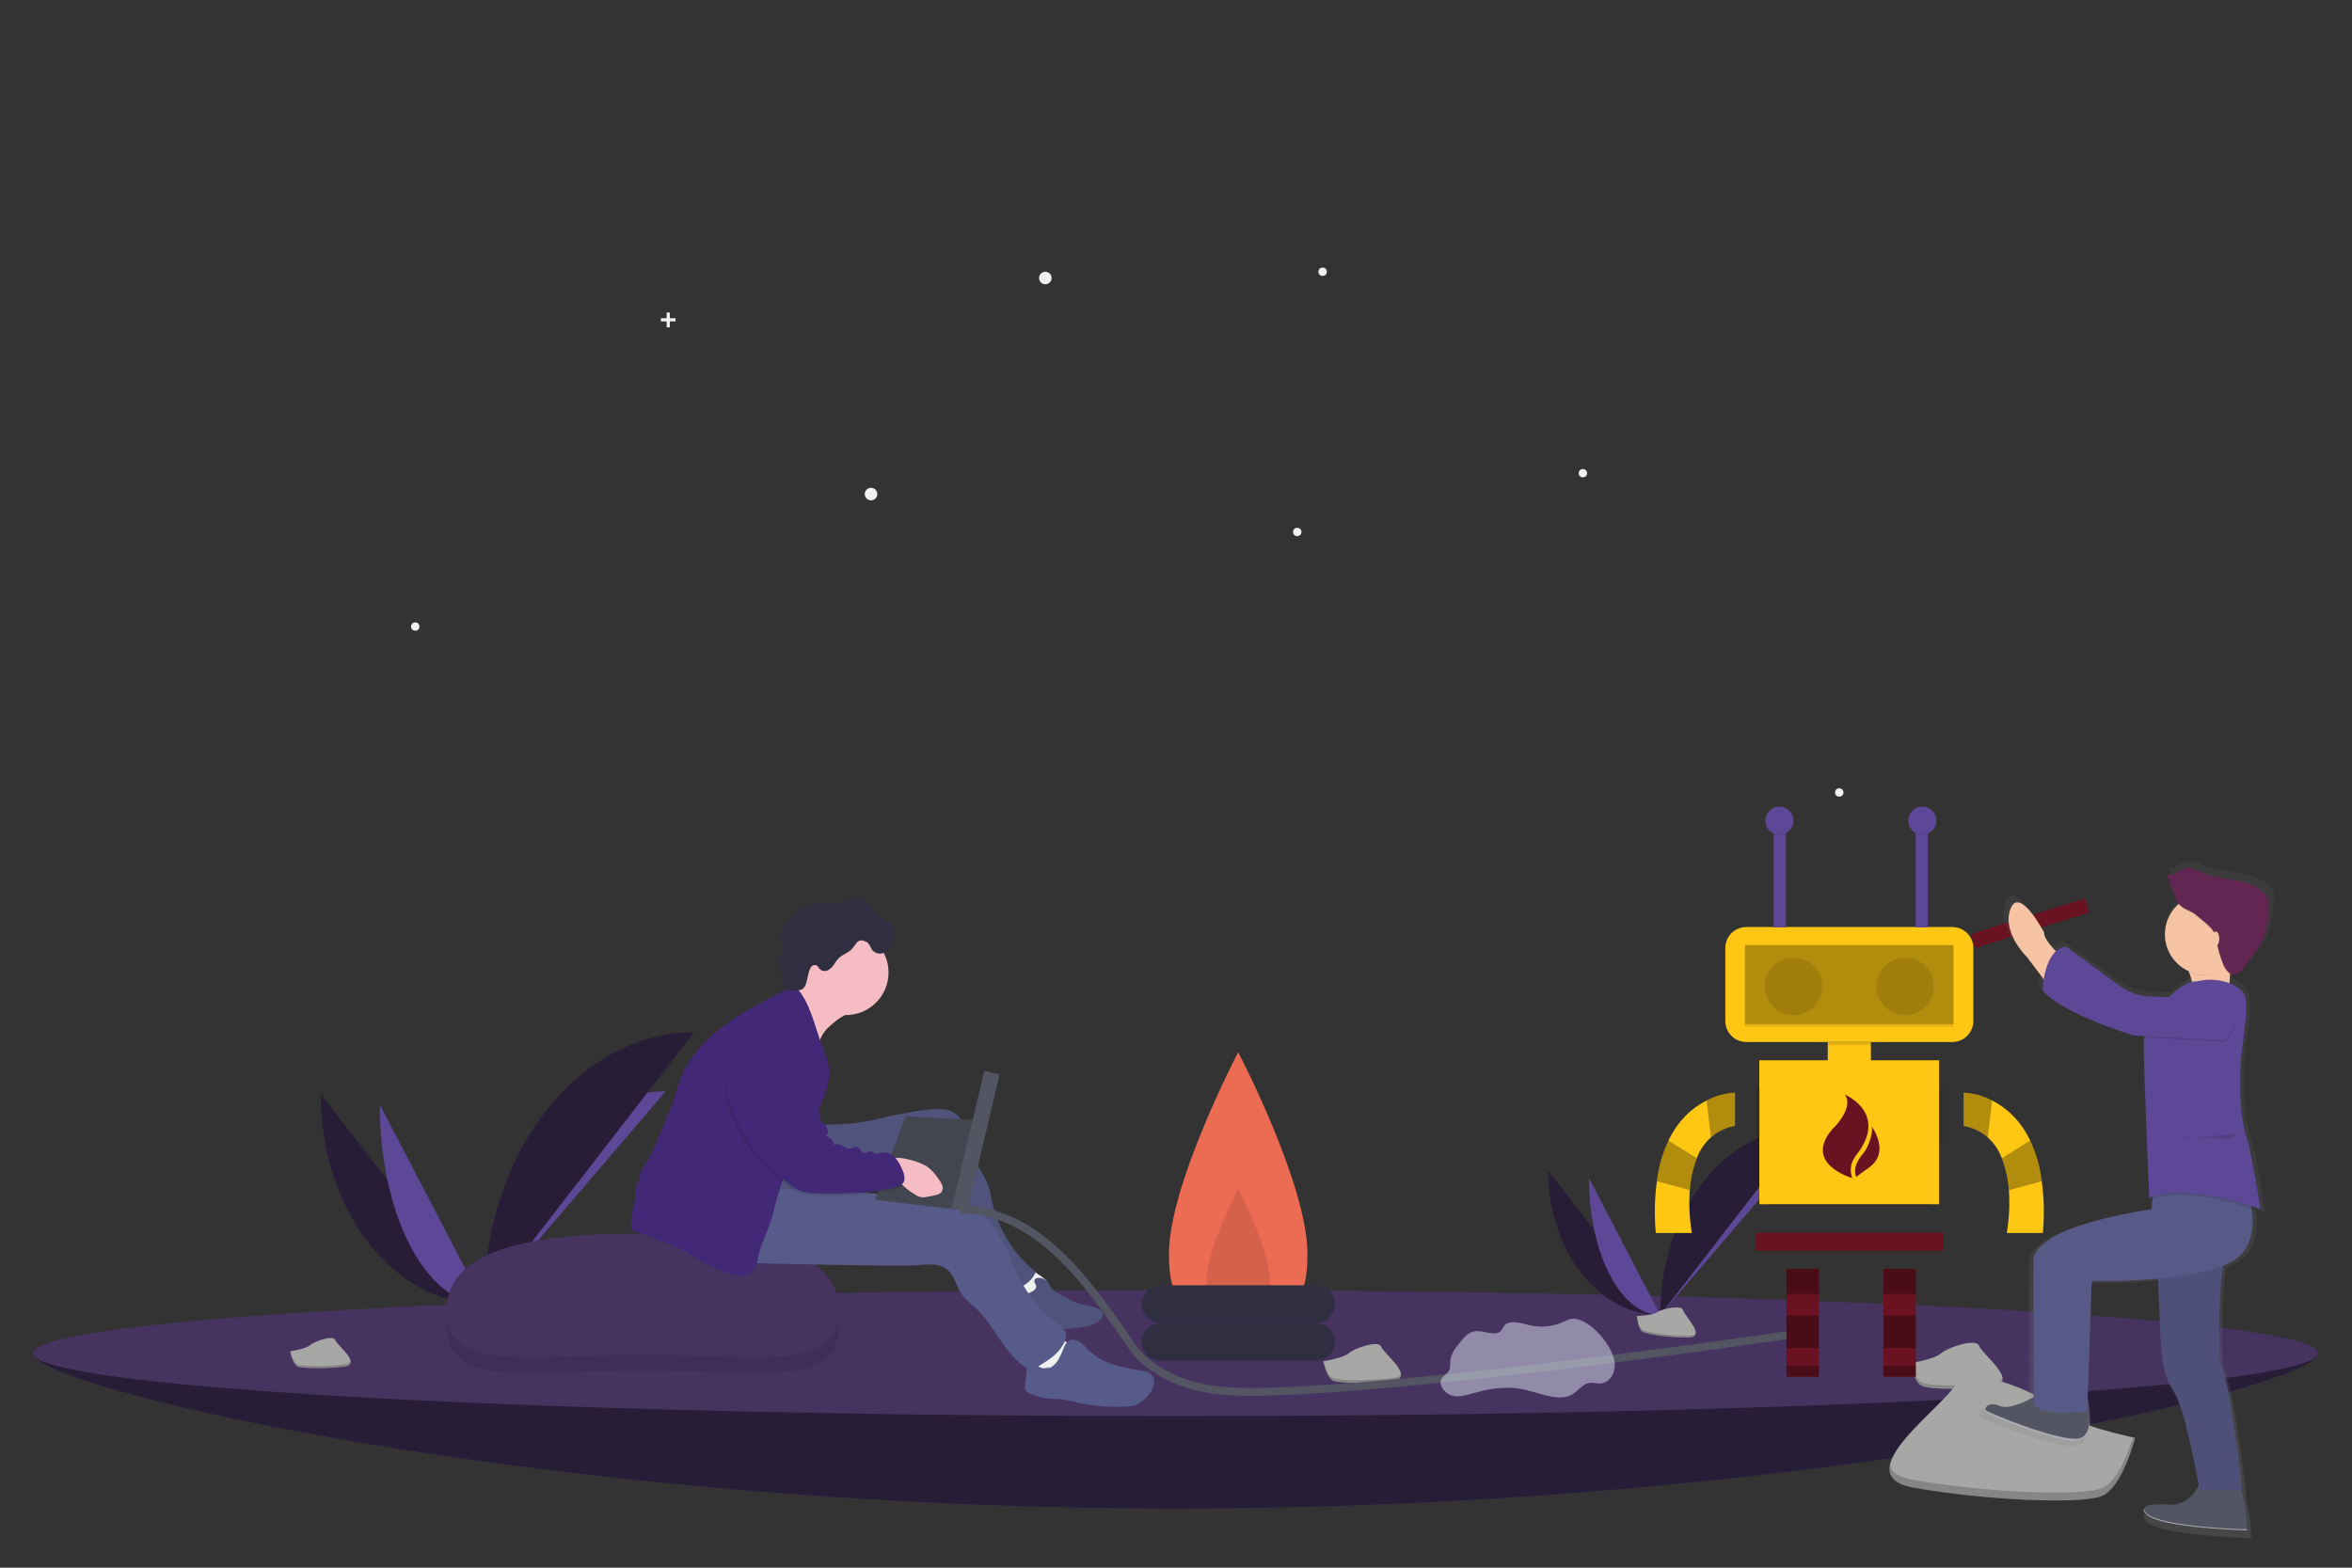 <?xml version="1.0" encoding="utf-8"?>
<!-- Generator: Adobe Illustrator 23.0.1, SVG Export Plug-In . SVG Version: 6.00 Build 0)  -->
<svg version="1.1" id="Layer_1" xmlns="http://www.w3.org/2000/svg" xmlns:xlink="http://www.w3.org/1999/xlink" x="0px" y="0px"
	 viewBox="0 0 900 600" style="enable-background:new 0 0 900 600;" xml:space="preserve">
<rect x="0" y="0" width="900" height="600" fill="#333333" stroke="none"/>
<style type="text/css">
	.st0{fill:#F1F1F1;}
	.st1{fill:#403D56;}
	.st2{fill:#281D37;}
	.st3{fill:#463360;}
	.st4{fill:#EC6C53;}
	.st5{opacity:0.1;enable-background:new    ;}
	.st6{fill:#2F2F41;}
	.st7{fill:#5C4896;}
	.st8{fill:#A7A7A6;}
	.st9{opacity:0.2;enable-background:new    ;}
	.st10{fill:#F6BCC3;}
	.st11{fill:#F0F0F0;}
	.st12{fill:#50537C;}
	.st13{fill:#575B89;}
	.st14{fill:#422876;}
	.st15{fill:#434651;}
	.st16{fill:#535562;}
	.st17{fill:none;stroke:#545562;stroke-width:3;stroke-miterlimit:10;}
	.st18{fill:#FDC713;}
	.st19{opacity:0.3;enable-background:new    ;}
	.st20{fill:#6A1221;}
	.st21{fill:url(#SVGID_1_);}
	.st22{fill:#F6C3A5;}
	.st23{fill:#545562;}
	.st24{fill:#575987;}
	.st25{fill:#632652;}
	.st26{opacity:0.5;fill:#FFFFFF;enable-background:new    ;}
	.st27{opacity:0.5;fill:#DDE2F2;enable-background:new    ;}
</style>
<circle class="st0" cx="400" cy="106.4" r="2.4"/>
<circle class="st0" cx="333.3" cy="189.1" r="2.4"/>
<circle class="st0" cx="496.4" cy="203.6" r="1.6"/>
<circle class="st0" cx="158.9" cy="239.8" r="1.6"/>
<circle class="st0" cx="506.1" cy="104" r="1.6"/>
<circle class="st0" cx="605.7" cy="181.1" r="1.6"/>
<circle class="st0" cx="703.8" cy="303.3" r="1.6"/>
<polygon class="st0" points="258.5,121.8 256.3,121.8 256.3,119.6 255.1,119.6 255.1,121.8 252.9,121.8 252.9,123 255.1,123 
	255.1,125.3 256.3,125.3 256.3,123 258.5,123 "/>
<polygon class="st0" points="694.2,365.4 691.9,365.4 691.9,363.2 690.8,363.2 690.8,365.4 688.5,365.4 688.5,366.6 690.8,366.6 
	690.8,368.8 691.9,368.8 691.9,366.6 694.2,366.6 "/>
<path class="st1" d="M887.1,517.9c0,13.3-195.8,59.5-437.2,59.5S12.6,531.2,12.6,517.9s195.8,11.3,437.2,11.3
	S887.1,504.6,887.1,517.9z"/>
<path class="st2" d="M887.1,517.9c0,13.3-195.8,59.5-437.2,59.5S12.6,531.2,12.6,517.9s195.8,11.3,437.2,11.3
	S887.1,504.6,887.1,517.9z"/>
<ellipse class="st3" cx="449.8" cy="517.9" rx="437.2" ry="24.1"/>
<path class="st4" d="M500.3,479.9c0,26.6-11.9,19.3-26.5,19.3c-14.6,0-26.5,7.3-26.5-19.3s26.5-77.2,26.5-77.2
	S500.3,453.3,500.3,479.9z"/>
<path class="st5" d="M485.9,490.1c0,12.1-5.4,8.8-12.1,8.8s-12.1,3.3-12.1-8.8c0-12.1,12.1-35.1,12.1-35.1S485.9,478,485.9,490.1z"
	/>
<path class="st6" d="M444.1,506.4h59.5c4,0,7.2,3.2,7.2,7.2s-3.2,7.2-7.2,7.2h-59.5c-4,0-7.2-3.2-7.2-7.2S440.1,506.4,444.1,506.4z"
	/>
<path class="st6" d="M444.1,491.9h59.5c4,0,7.2,3.2,7.2,7.2l0,0c0,4-3.2,7.2-7.2,7.2h-59.5c-4,0-7.2-3.2-7.2-7.2l0,0
	C436.9,495.2,440.1,491.9,444.1,491.9z"/>
<path class="st2" d="M122.7,418.7c0,44.5,27.9,80.5,62.4,80.5"/>
<path class="st7" d="M185.1,499.1c0-45,31.1-81.4,69.6-81.4"/>
<path class="st7" d="M145.3,422.7c0,42.3,17.8,76.4,39.8,76.4"/>
<path class="st2" d="M185.1,499.1c0-57.5,36-104,80.5-104"/>
<path class="st8" d="M172,499.7c0,0,8.8-0.3,11.5-2.2c2.7-1.9,13.6-4.2,14.3-1.1c0.7,3,13.3,15.1,3.3,15.2
	c-10,0.1-23.2-1.6-25.9-3.2C172.5,506.8,172,499.7,172,499.7z"/>
<path class="st9" d="M201.2,510.6c-10,0.1-23.2-1.6-25.9-3.2c-2-1.2-2.8-5.7-3.1-7.7c-0.2,0-0.3,0-0.3,0s0.6,7.1,3.2,8.8
	s15.9,3.3,25.9,3.2c2.9,0,3.9-1,3.8-2.6C204.5,510,203.4,510.6,201.2,510.6z"/>
<path class="st2" d="M592.4,448c0,30.6,19.2,55.3,42.9,55.3"/>
<path class="st7" d="M635.3,503.3c0-30.9,21.4-55.9,47.8-55.9"/>
<path class="st7" d="M608,450.8c0,29,12.2,52.5,27.3,52.5"/>
<path class="st2" d="M635.3,503.3c0-39.5,24.7-71.5,55.3-71.5"/>
<path class="st8" d="M626.3,503.7c0,0,6.1-0.2,7.9-1.5c1.8-1.3,9.4-2.9,9.8-0.8c0.5,2.1,9.1,10.4,2.3,10.5
	c-6.9,0.1-15.9-1.1-17.8-2.2C626.7,508.6,626.3,503.7,626.3,503.7z"/>
<path class="st9" d="M646.4,511.2c-6.9,0.1-15.9-1.1-17.8-2.2c-1.4-0.8-1.9-3.9-2.1-5.3c-0.1,0-0.2,0-0.2,0s0.4,4.9,2.2,6
	c1.8,1.1,10.9,2.2,17.8,2.2c2,0,2.7-0.7,2.6-1.8C648.6,510.8,647.9,511.2,646.4,511.2z"/>
<path class="st8" d="M731,521.7c0,0,9.1-1.4,11.7-3.7c2.5-2.3,13.6-6,14.6-2.9c1.1,3.1,15.7,14,5.3,15.4s-24.2,1.3-27.2-0.1
	S731,521.7,731,521.7z"/>
<path class="st9" d="M762.7,529.3c-10.3,1.3-24.2,1.3-27.2-0.1c-2.3-1-3.6-5.5-4.2-7.6c-0.2,0-0.3,0-0.3,0s1.5,7.3,4.4,8.7
	c3,1.3,16.9,1.4,27.2,0.1c3-0.4,3.9-1.6,3.6-3.1C766,528.3,764.9,529,762.7,529.3z"/>
<path class="st8" d="M506.3,521c0,0,7.7-1.2,9.8-3.1c2.1-1.9,11.5-5.1,12.4-2.5c0.9,2.6,13.2,11.8,4.5,13s-20.5,1.1-23,0
	C507.5,527.2,506.3,521,506.3,521z"/>
<path class="st9" d="M533,527.4c-8.7,1.1-20.5,1.1-23,0c-1.9-0.9-3.1-4.7-3.5-6.4c-0.2,0-0.3,0-0.3,0s1.2,6.2,3.7,7.3s14.2,1.2,23,0
	c2.5-0.3,3.3-1.3,3.1-2.6C535.8,526.6,534.9,527.2,533,527.4z"/>
<path class="st8" d="M111,517.2c0,0,6-0.9,7.7-2.4c1.7-1.5,8.9-4,9.6-1.9c0.7,2,10.3,9.2,3.5,10.1c-6.8,0.9-15.9,0.8-17.9,0
	C111.9,522,111,517.2,111,517.2z"/>
<path class="st9" d="M131.8,522.2c-6.8,0.9-15.9,0.8-17.9,0c-1.5-0.7-2.4-3.6-2.7-5c-0.1,0-0.2,0-0.2,0s1,4.8,2.9,5.7
	c1.9,0.9,11.1,0.9,17.9,0c2-0.3,2.6-1,2.4-2.1C133.9,521.5,133.2,522,131.8,522.2z"/>
<path class="st5" d="M321,507.7c0,24.3-33.9,16.8-75.3,16.8s-74.8,7.5-74.8-16.8s33.9-29.6,75.3-29.6S321,483.4,321,507.7z"/>
<path class="st3" d="M321,501.7c0,24.3-33.9,16.8-75.3,16.8s-74.8,7.5-74.8-16.8c0-24.3,33.9-29.6,75.3-29.6S321,477.4,321,501.7z"
	/>
<path class="st10" d="M321.9,389.3c-1.9,1.2-3.6,2.7-5.2,4.2c-1.6,1.6-2.8,3.6-3.3,5.8c-1.3-2.2-2.4-4.5-3.3-6.9
	c-1.9-4.2-4.1-8.4-6.5-12.3c3-1.6,5.5-3.9,7.1-6.9c4.3,3.4,8.7,6.9,11.2,11.7c0.4,0.8,1.5,1.7,1.8,2.4
	C324.2,388.4,322.7,388.8,321.9,389.3z"/>
<path class="st11" d="M388.4,483.5c4.2,1.3,8.1,3.4,11.6,6.2c0.3,0.2,0.4,0.4,0.5,0.7c0.1,0.7-0.8,0.9-1.5,1.1
	c-1.9,0.5-3.1,2.3-4.5,3.7c-1.4,1.4-3.7,2.5-5.3,1.4c-0.4-0.3-0.8-0.7-1.1-1.2l-6.9-9c2.3-1.3,4.8-2.4,7.3-3.2"/>
<path class="st12" d="M400.5,490.2c0.9,0.9,1.3,2.3,2.2,3.2c0.6,0.6,1.3,1.1,2,1.4l5.3,2.9c0.8,0.5,1.7,0.9,2.6,1.2
	c1,0.3,2,0.5,3,0.6c1.5,0.3,2.9,0.7,4.3,1.3c1,0.4,2.2,1.2,2.2,2.3c0,0.5-0.3,1.1-0.6,1.5c-2.1,2.6-5.8,3.2-9.1,3.6
	c-7.2,0.8-14.6,1.3-21.6-0.4c-1.4-0.3-2.7-0.8-3.8-1.6c-2.1-1.8-2.6-5-1.8-7.6c0.2-1,0.8-1.9,1.7-2.5c1.1-0.6,2.5-0.3,3.8-0.4
	c1.4-0.2,2.7-0.6,3.9-1.2c0.8-0.4,1.7-0.8,1.9-1.8c0.2-0.9-0.9-1.8-0.7-2.6C396.3,488.2,399.7,489.3,400.5,490.2z"/>
<path class="st11" d="M406.7,512.7c0.7,0.5,1.5,1,2.2,1.5c0.7,0.4,1.2,0.9,1.6,1.6c0.5,1.1-0.2,2.4-0.9,3.4c-2.2,3-5.1,5.3-8.6,6.6
	c-1.2,0.5-2.4,0.8-3.7,0.9c-0.3,0-0.6,0-0.9-0.1c-0.7-0.4-0.6-1.3-0.6-2.1c0-2.2-1.7-4-3.2-5.7c-1.5-1.6-3-3.6-2.7-5.8
	c0.3-1.3,1-2.5,1.9-3.4c0.8-1,1.8-2,2.9-2.7c1.6-1,2.1-0.5,3.6,0.5C401.2,509.1,403.9,510.9,406.7,512.7z"/>
<path class="st13" d="M399.5,523.5c1.2,0.3,2.5,0,3.5-0.8c1-0.8,1.7-1.8,2.3-2.9c0.5-1,1-2,1.4-3.1c0.5-1.2,0.9-2.6,2-3.4
	c1.3-0.9,3.2-0.6,4.5,0.3c1.3,1,2.4,2.1,3.5,3.3c2.8,2.6,6.2,4.5,9.9,5.5c3.7,1,7.4,1.8,11.2,2.4c0.8,0.1,1.5,0.3,2.1,0.7
	c1.5,0.9,2,3,1.6,4.7c-0.5,1.7-1.5,3.2-2.8,4.5c-1,1.2-2.3,2.2-3.7,2.9c-1.2,0.4-2.5,0.7-3.7,0.7c-6.2,0.4-12.4-0.1-18.5-1.4
	c-2.2-0.6-4.5-1.1-6.8-1.4c-1.4-0.1-2.8-0.1-4.2-0.2c-2.8-0.2-5.5-0.9-8-2.1c-0.6-0.2-1.1-0.7-1.5-1.2c-0.2-0.5-0.2-1.1-0.1-1.6
	l0.9-8.1c0.1-0.7,0.3-1.6,1-1.7c0.7-0.1,1.2,0.6,1.6,1.1c1.7,2,4.5,2.6,6.9,1.5"/>
<path class="st12" d="M355.2,424.7c4.1-0.5,8.8-0.5,11.5,2.5c1.7,1.9,2.2,4.5,2.8,6.9c0.9,4.1,2.4,8,4.4,11.7
	c1.3,2.3,2.9,4.4,3.9,6.9c1,2.5,1.4,5.2,2,7.8c2.4,10.4,8.2,19.6,16.5,26.3c-1.5,4-5.7,6.3-9.8,7.3c-1.8,0.8-3.9,0.2-5.1-1.4
	c-1.9-2.1-3.7-4.3-5.4-6.6c-5.9-7.9-12-16.1-15.2-25.4c-1.1-3.3-2.3-7.1-5.5-8.5c-1.8-0.8-3.9-0.5-5.9-0.2
	c-4.4,0.7-8.7,1.8-12.9,3.3c-3,1-5.5,1.1-13.7,1.1c-28.6,0-47,0-47.5-3.6c-0.2-1.1,1.4-3,9.8-6.2c0.1-4.5,1.5-7.2,2.6-8.7
	c7.8-10.6,29.9-5.3,45.7-9.1c6.7-1.6,8.7-2,12.9-2.7C349.3,425.4,352.2,425,355.2,424.7z"/>
<path class="st13" d="M321.6,454.6c6,1.9,12.4,2.1,18.7,2.7c10.6,1,21,3.1,31.2,6.2c2.1,0.5,4.1,1.4,5.9,2.7
	c1.4,1.3,2.5,2.7,3.4,4.3c1.7,2.5,3.1,5.1,4.5,7.8c1.1,2.4,2,5,3.1,7.5c3.6,8.3,9.2,15.5,16.4,21c1.3,1,2.8,2.1,3.1,3.7
	c0.2,1,0,2.1-0.5,3c-1.6,3.6-4.8,6.2-8.1,8.2c-1.5,0.9-3,1.7-3.8,3.3c-5.1-2.1-8.9-6.6-12.1-11.2s-6-9.4-10.1-13.2
	c-1.8-1.7-3.8-3.1-5.2-5.1c-2.2-3-2.7-7.2-5.6-9.6c-2.9-2.4-7.1-2-10.8-1.7c-3.9,0.4-21.8,0.2-57.6-0.6c-23.2-0.5-33.4-3.4-33.5-6
	c-0.1-2,5.9-3.3,8.1-9.5c0.9-2.5,1.2-4.2,1.4-4.9C271,459.1,281.1,454.9,321.6,454.6z"/>
<path class="st14" d="M241.5,468.4c0.1-3.2,1-6.3,1.4-9.5c0.2-2,0.4-3.9,0.8-5.9c0-0.1,0-0.1,0-0.2c0.4-0.1,0.7-0.3,0.9-0.7
	c0.1-0.3,0.1-0.6,0-0.9c-0.1-0.3-0.1-0.6-0.1-0.9c1-2.2,2.1-4.4,3.4-6.5c2.2-4,3.9-8.1,5.7-12.3c1.5-3.4,2.9-6.8,4.1-10.3
	c0.8-2.6,1.5-5.3,2.5-7.9c3.5-9.3,10.8-16.6,18.9-22.2c7.8-5.4,16.4-9.4,24.7-14c0.2,0.2,0.5,0.4,0.7,0.6c5.5,5.9,7,14.3,9.8,21.8
	c1.1,3,2.6,6,2.9,9.3c0.5,4.8-1.2,9.5-3,13.9c-1.6,4.2-3.5,8.3-5.8,12.2c-1.1,1.8-2.4,3.5-3.6,5.3c-4.7,7.4-6.9,16.1-9.1,24.6
	c-1.2,4.9-3.7,9.4-5.1,14.3c-0.5,1.9-0.8,3.8-1.5,5.6s-2.2,3.5-4.2,3.7c-0.6,0.1-1.1,0-1.7-0.1c-7.2-1-13.6-5-20-8.6
	c-1.1-0.6-2.3-1.3-3.4-1.9c-1.2-0.6-2.4-1.1-3.6-1.6c-0.9-0.4-1.8-0.7-2.8-1.1c-3-1.2-6-2.5-9.2-3.4c-0.9-0.3-1.8-0.6-2.7-1
	C241.5,470,241.4,469.2,241.5,468.4z"/>
<circle class="st10" cx="323.7" cy="372.2" r="16.3"/>
<path class="st6" d="M333.6,363.4c1,1.3,2.6,1.9,4.2,1.4c1.5-0.5,2.8-1.6,3.4-3.1c0.6-1.5,0.9-3,0.9-4.6c0.1-1.2-0.3-2.5-1.1-3.4
	c-0.7-0.5-1.4-0.9-2.2-1.2c-1.1-0.5-2.1-1.3-2.9-2.3c-0.5-0.7-1-1.5-1.5-2.2c-1.8-2.6-4.9-4.6-8.1-4.1c-1.5,0.2-2.9,1-4.3,1.4
	c-4.9,1.5-10.7-0.6-15.1,2c-1.1,0.7-2.1,1.5-2.9,2.5c-1.2,1.2-2.3,2.5-3.4,3.8c-0.9,1-1.6,2.3-1.9,3.6c-0.4,2.4,1.5,4.9,0.8,7.3
	c-0.3,0.7-0.6,1.3-1,2c-0.9,1.7,1,7.6,1.1,9.5c0,0.9,0.3,1.8,0.9,2.5c0.9,0.8,2.2,0.7,3.3,0.6l2.1-0.2c0.3,0,0.6-0.1,0.9-0.2
	c0.4-0.2,0.7-0.6,1-0.9c1.5-2,1.2-8.1,3.7-8.4c0.4-0.1,0.8,0,1.1,0.2c0.5,0.3,0.7,0.9,1.1,1.3c0.9,0.8,2.2,1,3.2,0.4
	c1-0.6,1.8-1.4,2.4-2.4c0.6-1,1.3-1.9,2.2-2.7c1.3-0.9,2.7-1.5,4-2.5c1-0.9,1.5-2,2.4-3c0.7-0.8,1.9-1,2.9-0.5
	C332.6,360.7,332.8,362,333.6,363.4z"/>
<path class="st15" d="M375,428.8c-9.5-0.5-19-1.1-28.5-1.6c-3.9,10.7-7.8,21.4-11.6,32c11.6,1.4,23.2,2.8,34.8,4.2
	C371.5,452,373.2,440.4,375,428.8z"/>
<rect x="370.5" y="409.7" transform="matrix(0.973 0.231 -0.231 0.973 110.816 -74.369)" class="st16" width="6" height="54"/>
<g>
	<path class="st10" d="M348.6,444c2.1,0.5,4,1.3,5.9,2.3c2,1.4,3.6,3.2,4.9,5.3c0.5,0.7,0.9,1.4,1.2,2.2c0.3,0.8,0.1,1.7-0.3,2.4
		c-0.6,0.6-1.4,1.1-2.3,1.2c-1.1,0.3-2.3,0.5-3.5,0.7c-0.7,0.2-1.4,0.2-2.1,0.1c-0.7-0.2-1.3-0.4-1.9-0.8c-2.5-1.4-4.7-3.2-6.5-5.4
		c-1.3-1.6-3.7-5.5-2.8-7.7C341.9,442.1,346.9,443.6,348.6,444z"/>
	<path class="st5" d="M289.8,398.6c3.6-1.4,7.4-2,11.2-1.8c1.3,0,2.5,0.4,3.5,1.1c0.6,0.6,1.1,1.3,1.4,2.1c1.6,3.6,2.1,7.6,1.4,11.5
		c-0.1,0.4-0.1,0.9,0.1,1.2c0.2,0.2,0.5,0.4,0.8,0.5c1.1,0.6,1.4,2,0.8,3.1c0,0.1-0.1,0.2-0.1,0.2c-0.2,0.3-0.6,0.6-0.6,0.9
		c0,0.4,0.5,0.6,0.8,0.8c1.1,0.6,1.7,1.8,1.8,3c0,0.5,0,1,0,1.5c0.2,0.6,0.5,1.1,0.9,1.6c0.8,1.1,1.2,2.3,1.4,3.6
		c0,0.6,0.1,1.3,0.4,1.8c0.3,0.4,0.6,0.7,1,0.9c1.5,1.3,2.4,3.8,1,5.1c1.6,0.4,2.8,1.8,3,3.4c0.9-0.8,2.2-0.4,3.2,0.2
		c1,0.6,2.1,1.3,3.2,1.1c0.8-0.2,1.5-0.8,2.3-0.6c1.2,0.2,1.6,2,2.8,2.2c1,0.2,2.2-0.8,3.1-0.4c0.3,0.2,0.6,0.5,0.9,0.7
		c0.7,0.4,1.6-0.1,2.4-0.3c2-0.4,4,0.2,5.4,1.7c1.3,1.5,2.3,3.2,3,5.1c0.5,1,0.7,2.1,0.7,3.2c0,1.1-0.7,2.1-1.7,2.6
		c-9.5,3-19.7,3-29.7,3c-2.9,0-6-0.1-8.7-1.2c-2.5-1-4.5-2.8-6.6-4.5c-3.7-3.2-7.5-6.5-10.5-10.3c-3.9-5-6.6-10.8-9.1-16.6
		c-0.8-1.5-1.3-3.2-1.6-4.9c-0.1-2,0.2-4.1,0.9-6c0.8-2.5,1.8-4.9,2.9-7.3C283.1,403.2,286.1,400.2,289.8,398.6z"/>
	<path class="st14" d="M290.3,397.8c3.6-1.4,7.4-2,11.2-1.8c1.3,0,2.5,0.4,3.5,1.1c0.6,0.6,1.1,1.3,1.4,2.1
		c1.6,3.6,2.1,7.6,1.4,11.5c-0.1,0.4-0.1,0.9,0.1,1.2c0.2,0.2,0.5,0.4,0.8,0.5c1.1,0.6,1.4,2,0.8,3.1c0,0.1-0.1,0.2-0.1,0.2
		c-0.2,0.3-0.6,0.6-0.6,0.9c0,0.4,0.5,0.6,0.8,0.8c1.1,0.6,1.7,1.8,1.8,3c0,0.5,0,1,0,1.5c0.2,0.6,0.5,1.1,0.9,1.6
		c0.8,1.1,1.2,2.3,1.4,3.6c0,0.6,0.1,1.3,0.4,1.8c0.3,0.4,0.6,0.7,1,0.9c1.5,1.3,2.4,3.8,1,5.1c1.6,0.4,2.8,1.8,3,3.4
		c0.9-0.8,2.2-0.4,3.2,0.2c1,0.6,2.1,1.3,3.2,1.1c0.8-0.2,1.5-0.8,2.3-0.6c1.2,0.2,1.6,2,2.8,2.2c1,0.2,2.2-0.8,3.1-0.4
		c0.3,0.2,0.6,0.5,0.9,0.7c0.7,0.4,1.6-0.1,2.4-0.3c2-0.4,4,0.2,5.4,1.7c1.3,1.5,2.3,3.2,3,5.1c0.5,1,0.7,2.1,0.7,3.2
		c0,1.1-0.7,2.1-1.7,2.6c-9.5,3-19.7,3-29.7,3c-2.9,0-6-0.1-8.7-1.2c-2.5-1-4.5-2.8-6.6-4.5c-3.7-3.2-7.5-6.5-10.5-10.3
		c-3.9-5-6.6-10.8-9.1-16.6c-0.8-1.5-1.3-3.2-1.6-4.9c-0.1-2,0.2-4.1,0.9-6c0.8-2.5,1.8-4.9,2.9-7.3
		C283.6,402.4,286.6,399.4,290.3,397.8z"/>
</g>
<path class="st17" d="M367.5,462.9c1.6,0,5,0.1,9,0.9c23.3,4.8,39.5,27.3,50,41.9c6.3,8.7,6.8,11,11.6,15.1
	c11.6,9.8,25.3,11.1,31.2,11.6c22.4,2.1,106.6-5.6,219.9-22.2"/>
<path class="st18" d="M668.2,354.8h78.9c4.4,0,8,3.6,8,8v28c0,4.4-3.6,8-8,8h-78.9c-4.4,0-8-3.6-8-8v-28
	C660.2,358.4,663.8,354.8,668.2,354.8z"/>
<rect x="667.7" y="392.1" class="st5" width="79.8" height="0.8"/>
<rect x="667.7" y="361.7" class="st19" width="79.8" height="30.3"/>
<circle class="st5" cx="686.3" cy="377.5" r="11"/>
<circle class="st5" cx="729" cy="377.5" r="11"/>
<rect x="699.4" y="398.9" class="st18" width="16.5" height="9.6"/>
<rect x="673.2" y="405.8" class="st18" width="68.8" height="55.1"/>
<rect x="671.9" y="471.8" class="st20" width="71.6" height="6.9"/>
<polygon class="st20" points="683.6,495.2 683.6,503.5 683.6,515.9 683.6,522.8 683.6,526.9 696,526.9 696,522.8 696,515.9 
	696,503.5 696,495.2 696,485.6 683.6,485.6 "/>
<polygon class="st20" points="720.7,485.6 720.7,495.2 720.7,503.5 720.7,515.9 720.7,522.8 720.7,526.9 733.1,526.9 733.1,522.8 
	733.1,515.9 733.1,503.5 733.1,495.2 733.1,485.6 "/>
<path class="st18" d="M663.9,418.2v12.7c-3.4,0.6-6.6,2.1-9.2,4.4c-2.4,2.2-4.3,4.9-5.4,8c-1.5,3.9-2.4,8-2.7,12.2
	c-0.4,5.5-0.1,11,0.8,16.4h-13.8c-0.6-6.6-0.5-13.2,0.4-19.7c0.6-5.4,2.1-10.7,4.4-15.6c4-8.4,9.7-12.9,14.6-15.4
	C656.4,419.4,660.1,418.4,663.9,418.2z"/>
<rect x="683.6" y="485.6" class="st19" width="12.4" height="9.6"/>
<rect x="683.6" y="503.5" class="st19" width="12.4" height="12.4"/>
<rect x="683.6" y="522.8" class="st19" width="12.4" height="4.1"/>
<rect x="720.7" y="485.6" class="st19" width="12.4" height="9.6"/>
<rect x="720.7" y="503.5" class="st19" width="12.4" height="12.4"/>
<rect x="720.7" y="522.8" class="st19" width="12.4" height="4.1"/>
<path class="st19" d="M663.9,418.2v12.7c-3.4,0.6-6.6,2.1-9.2,4.4l-1.7-14.2C656.4,419.4,660.1,418.4,663.9,418.2z"/>
<path class="st19" d="M649.3,443.3c-1.5,3.9-2.4,8-2.7,12.2l-12.6-3.4c0.6-5.4,2.1-10.7,4.4-15.6L649.3,443.3z"/>
<path class="st18" d="M751.4,418.2v12.7c3.4,0.6,6.6,2.1,9.2,4.4c2.4,2.2,4.3,4.9,5.4,8c1.5,3.9,2.4,8,2.7,12.2
	c0.4,5.5,0.1,11-0.8,16.4h13.8c0.6-6.6,0.5-13.2-0.4-19.7c-0.6-5.4-2.1-10.7-4.4-15.6c-4-8.4-9.7-12.9-14.6-15.4
	C758.9,419.4,755.2,418.4,751.4,418.2z"/>
<path class="st19" d="M751.4,418.2v12.7c3.4,0.6,6.6,2.1,9.2,4.4l1.7-14.2C758.9,419.4,755.2,418.4,751.4,418.2z"/>
<path class="st19" d="M766,443.3c1.5,3.9,2.4,8,2.7,12.2l12.6-3.4c-0.6-5.4-2.1-10.7-4.4-15.6L766,443.3z"/>
<rect x="699.4" y="398.9" class="st5" width="16.5" height="1.1"/>
<path class="st5" d="M743.3,415.6v23.1c-0.8-0.9-1.3-2.1-1.3-3.3v-16.5C742,417.6,742.5,416.5,743.3,415.6z"/>
<path class="st5" d="M673.5,417.1v17.3c-0.1,1.1-0.5,2.1-1.3,2.9v-23.1C673,415,673.4,416,673.5,417.1z"/>
<rect x="676.7" y="460.8" class="st5" width="61.9" height="0.8"/>
<rect x="675.3" y="478.7" class="st5" width="30.3" height="0.6"/>
<rect x="708.3" y="478.7" class="st5" width="30.3" height="0.6"/>
<rect x="678.7" y="314.1" class="st7" width="4.7" height="40.8"/>
<rect x="733" y="314.1" class="st7" width="4.7" height="40.8"/>
<circle class="st5" cx="680.9" cy="314.4" r="5.4"/>
<circle class="st7" cx="680.9" cy="314.1" r="5.4"/>
<circle class="st5" cx="735.6" cy="314.4" r="5.4"/>
<circle class="st7" cx="735.6" cy="314.1" r="5.4"/>
<rect x="753.6" y="350.2" transform="matrix(0.955 -0.298 0.298 0.955 -69.944 247.645)" class="st20" width="45.8" height="5.6"/>
<path class="st8" d="M817,550.3c0,0-23.9-4.8-30.3-11.2c-6.4-6.4-35.1-17.6-38.3-9.6c-3.2,8-43.1,35.1-16,39.9s63.8,6.4,71.8,3.2
	C812.2,569.4,817,550.3,817,550.3z"/>
<path class="st9" d="M732.4,566.4c27.1,4.8,63.8,6.4,71.8,3.2c6.1-2.4,10.3-14.1,12-19.5c0.5,0.1,0.8,0.2,0.8,0.2
	s-4.8,19.2-12.8,22.3s-44.7,1.6-71.8-3.2c-7.8-1.4-10.1-4.6-9.2-8.7C723.8,563.4,726.5,565.4,732.4,566.4z"/>
<linearGradient id="SVGID_1_" gradientUnits="userSpaceOnUse" x1="851.568" y1="-51.954" x2="851.568" y2="207.225" gradientTransform="matrix(1 0 0 -1 -37.662 536.634)">
	<stop  offset="0" style="stop-color:#808080;stop-opacity:0.25"/>
	<stop  offset="0.535" style="stop-color:#808080;stop-opacity:0.12"/>
	<stop  offset="1" style="stop-color:#808080;stop-opacity:0.1"/>
</linearGradient>
<path class="st21" d="M870.1,341.5c-0.4-1.1-1.1-2-2-2.7c-6.4-5.9-16.8-4.1-24.8-7.7c-1.8-0.8-3.7-2-5.7-1.7
	c-2.8,0.4-5.4,3.6-7.8,2.2l0.2,0.5c-0.1,0-0.1-0.1-0.2-0.1c0.6,1.8,1.2,3.6,1.8,5.4c0.7,2.1,1.4,4.2,2.7,6
	c-6.5,5.7-7.2,15.6-1.5,22.1c1.5,1.7,3.3,3,5.3,4c0.1,0.2,0.2,0.4,0.2,0.5c0.1,0,0.2,0.1,0.2,0.1c0.5,1.2,0.9,2.5,1.2,3.8
	c-2.1,0.3-5.7,2.6-9.2,5.9l-7.1-0.2c-4.6-0.2-9-1.7-12.7-4.3l-21.2-15.2c-1.5,0.1-2.9,0.8-4.1,1.8c-2.6-2.7-4.9-5.6-4.7-7.3
	c0,0-9.9-18.5-13.4-9.2c-3.6,9.2,6.7,18.9,6.7,18.9l6.5,8.5c-0.3,1.5-0.4,3-0.5,4.5c8.1,9.2,36.3,17.6,36.3,17.6l4.4,0.2
	c0,0.1,0,0.1,0,0.2c-0.3,1.2-0.4,2.3-0.4,3.5c0,0.2,0,0.3,0,0.5c0,0.1,0,0.2,0,0.4c0.2,14.7,2.2,59.7,2.2,59.7
	c0.4-0.2,0.8-0.3,1.2-0.5l-0.3,4c0,0-18.8,2.6-32.7,7.9s-14.3,11.4-14.3,11.4v54.3c-4,2-10.2,4.7-13.4,3.3c-3.5-1.6-5.4-0.2-5.8,1.1
	l0,0v0c-0.1,0.3-0.1,0.5,0,0.8l0,0c0,0.1,0.1,0.2,0.1,0.3l0,0c0.1,0.1,0.1,0.2,0.2,0.3c1.3,1.3,30.5,12.7,37.2,11
	c0.2-0.1,0.4-0.1,0.6-0.2c0.1,0,0.1-0.1,0.2-0.1c0.1-0.1,0.3-0.1,0.4-0.2c0.1,0,0.1-0.1,0.2-0.1c0.1-0.1,0.2-0.1,0.3-0.2
	c0.1-0.1,0.1-0.1,0.2-0.2c0.1-0.1,0.2-0.2,0.3-0.2c0.1-0.1,0.1-0.1,0.2-0.2c0.1-0.1,0.2-0.2,0.2-0.3c0.1-0.1,0.1-0.1,0.1-0.2
	c0.1-0.1,0.1-0.2,0.2-0.3c0-0.1,0.1-0.1,0.1-0.2c0.1-0.1,0.1-0.2,0.2-0.3c0-0.1,0.1-0.2,0.1-0.2c0.1-0.1,0.1-0.2,0.2-0.4
	c0-0.1,0.1-0.2,0.1-0.2c0-0.1,0.1-0.3,0.1-0.4c0-0.1,0-0.1,0.1-0.2c0-0.1,0.1-0.3,0.1-0.4c0-0.1,0-0.1,0-0.2c0-0.2,0.1-0.3,0.1-0.5
	c0-0.1,0-0.1,0-0.2c0-0.2,0.1-0.4,0.1-0.5c0-0.1,0-0.1,0-0.2c0-0.2,0-0.4,0.1-0.6c0,0,0-0.1,0-0.1c0-0.2,0-0.4,0-0.6
	c0,0,0-0.1,0-0.1c0-0.2,0-0.4,0-0.7l0,0c0-2.6-0.3-5.2-0.9-7.8l0,0l1.6-46.2c8.8,0.1,17.6-0.2,26.4-1l1,22.1c0,0,0,14.5,4.9,21.1
	c4.2,5.6,9.1,30.6,10.4,37.7c-1.8,3.5-5.3,7.7-11.3,7.6c0,0-11.4-1-10.7,2.1l0,0c0,0.1,0,0.2,0.1,0.2l0,0c0,0.1,0.1,0.2,0.1,0.3l0,0
	c0,0.1,0.1,0.2,0.2,0.2c0,0,0,0,0,0.1c0.1,0.1,0.1,0.2,0.2,0.3l0,0c0.1,0.1,0.2,0.2,0.2,0.3c0,0,0,0.1,0.1,0.1
	c0.1,0.1,0.2,0.2,0.3,0.3c5.8,5.3,39.9,6.2,39.9,6.2l0,0l0,0l0-0.1l0,0c0,0,0-0.1,0-0.1l0,0c0-1.5-0.2-9.5-2.3-15.6h0.5
	c0,0-4.9-44.4-9-49.6c0,0-1.1-23.4,1.3-38.1c0.1-0.1,0.3-0.1,0.4-0.2c11.3-4.2,12.1-14.6,10.9-22.2c2.1,0.7,3.4,1.2,3.4,1.2
	s0-0.3-0.1-0.9c0.1,0,0.1,0,0.1,0s-0.2-1.4-0.6-3.6c-0.8-6-2.4-16.4-4-21.4c-0.3-1.1-0.5-2-0.8-2.7c-1-3-1.6-6-2-9.1
	c-0.5-4-0.7-8.1-0.7-12.1c0-5.4,0.5-10.8,1.2-16.1c0.7-4.7,1.3-10,1.2-13.7c0-1.3,0-2.6-0.3-3.9c-0.6-2.7-3.2-4.5-6-5.7
	c-0.2-0.1-0.4-0.1-0.5-0.2c0.1-1,0.2-2.2,0.3-3.5c0.7,0.5,1.5,0.6,2.3,0.5c1.2-0.3,2-1.2,2.8-2.2c4-4.9,8.1-10,9.6-16
	c0.6-2.7,0.9-5.5,0.8-8.3c0-0.2,0-0.3,0-0.5C870.5,343.6,870.4,342.5,870.1,341.5z"/>
<path class="st22" d="M834,365.3c0,0,6,9,4.7,13.3c-1.3,4.3,14.2,1.7,14.2,1.7s0.4-16.8,3.4-20.6C859.3,355.8,834,365.3,834,365.3z"
	/>
<path class="st22" d="M794.2,371.1c0,0-12.5-10.3-12-14.2c0,0-9.5-18.1-12.9-9c-3.4,9,6.4,18.5,6.4,18.5l12,15.9L794.2,371.1z"/>
<path class="st23" d="M781.5,532.9c0,0-11.6,7.3-16.3,5.2c-4.7-2.1-6.4,1.3-5.2,2.6c1.3,1.3,29.2,12.5,35.7,10.7
	c6.4-1.7,3.2-15.8,3.2-15.8L781.5,532.9z"/>
<path class="st23" d="M843,564.3c0,0-2.8,11.8-12.5,11.6c0,0-14.6-1.3-9,3.9c5.6,5.2,38.3,6,38.3,6s0-17.6-6-21.5
	C847.7,560.4,843,564.3,843,564.3z"/>
<path class="st24" d="M825.4,480.9l1.3,30.1c0,0,0,14.2,4.7,20.6c4.7,6.4,10.3,38.7,10.3,38.7H858c0,0-4.7-43.4-8.6-48.6
	c0,0-1.7-38.3,4.3-46.8L825.4,480.9z"/>
<path class="st5" d="M825.4,480.9l1.3,30.1c0,0,0,14.2,4.7,20.6c4.7,6.4,10.3,38.7,10.3,38.7H858c0,0-4.7-43.4-8.6-48.6
	c0,0-1.7-38.3,4.3-46.8L825.4,480.9z"/>
<path class="st24" d="M859.3,453.8c0,0,9.9,23.6-8.2,30.5c-18.1,6.9-50.7,6-50.7,6l-1.7,49.9c0,0-20.2,2.6-20.6-3.9v-54.6
	c0,0,0.4-6,13.8-11.2c13.3-5.2,31.4-7.7,31.4-7.7l0.9-11.2L859.3,453.8z"/>
<path class="st5" d="M843.5,376c3.4-0.4,6.9,0.1,10.1,1.4c2.6,1.1,5.2,2.8,5.7,5.5c0.7,3.2-0.1,10.3-0.9,16.3
	c-1.4,9.4-1.6,19-0.5,28.5c0.4,3.9,1.1,7.4,1.9,8.9c2.6,4.7,5.2,27.1,5.2,27.1s-28.4-10.7-42.6-4.3c0,0-1.9-44.1-2.1-58.5
	c-0.2-11.1,14-23.9,18.7-24.3C841.7,376.4,840.7,376.3,843.5,376z"/>
<path class="st7" d="M843.5,375.1c3.4-0.4,6.9,0.1,10.1,1.4c2.6,1.1,5.2,2.8,5.7,5.5c0.7,3.2-0.1,10.3-0.9,16.3
	c-1.4,9.4-1.6,19-0.5,28.5c0.3,3,1,6,1.9,8.9c1.9,5.8,5.2,27.1,5.2,27.1s-28.4-10.7-42.6-4.3c0,0-1.9-44.1-2.1-58.5
	c-0.2-11.1,14-23.9,18.7-24.3C841.7,375.6,840.7,375.4,843.5,375.1z"/>
<path class="st5" d="M851.2,398.8l-30.5-1.7c0,0-1.9-15,2.5-14.8l30.2,1.1C853.3,383.4,859.8,391.1,851.2,398.8z"/>
<path class="st7" d="M851.2,398l-34.8-1.7c0,0-27.1-8.2-34.8-17.2c0,0,0.4-15.9,9-16.8l20.3,14.9c3.6,2.6,7.8,4.1,12.2,4.2l30.2,1.1
	C853.3,382.5,859.8,390.2,851.2,398z"/>
<path class="st5" d="M852.7,367.2c0.5-4.1,2.4-5.4,3.7-7.1c3-3.9-22.4,5.6-22.4,5.6c1.3,2,2.5,4.1,3.4,6.3c2,0.9,4.2,1.4,6.5,1.4
	C847.6,373.5,850,369.4,852.7,367.2z"/>
<circle class="st22" cx="843.9" cy="357.6" r="15.5"/>
<path class="st5" d="M834.1,346.7c-1.6-1.8-2.4-4.2-3.2-6.5l-1.7-5.3c2.3,1.4,4.8-1.7,7.5-2.2c1.9-0.3,3.7,0.8,5.5,1.6
	c7.7,3.5,17.6,1.8,23.8,7.5c0.8,0.7,1.5,1.7,1.9,2.7c0.3,1,0.4,2,0.3,3c0,2.7-0.2,5.4-0.8,8.1c-1.5,5.9-5.4,10.9-9.2,15.7
	c-0.7,0.9-1.5,1.9-2.7,2.1c-2.2,0.5-3.9-1.9-4.8-4c-1.1-2.8-2-5.7-2.5-8.6c-0.1-1.3-0.5-2.5-1-3.6c-1.3-2.4-4.6-4.6-6.6-6.4
	C838.6,348.9,835.9,348.7,834.1,346.7z"/>
<path class="st25" d="M834.1,346.3c-1.6-1.8-2.4-4.2-3.2-6.5l-1.7-5.3c2.3,1.4,4.8-1.7,7.5-2.2c1.9-0.3,3.7,0.8,5.5,1.6
	c7.7,3.5,17.6,1.8,23.8,7.5c0.8,0.7,1.5,1.7,1.9,2.7c0.3,1,0.4,2,0.3,3c0,2.7-0.2,5.4-0.8,8.1c-1.5,5.9-5.4,10.9-9.2,15.7
	c-0.7,0.9-1.5,1.9-2.7,2.1c-2.2,0.5-3.9-1.9-4.8-4c-1.1-2.8-2-5.7-2.5-8.6c-0.1-1.3-0.5-2.5-1-3.6c-1.3-2.4-4.6-4.6-6.6-6.4
	C838.6,348.5,835.9,348.3,834.1,346.3z"/>
<ellipse class="st22" cx="847.9" cy="359.3" rx="1.3" ry="2.8"/>
<path class="st5" d="M855.7,433.9c0,0-0.9,2.6-5.2,2.1c-4.3-0.4-16.8-1.3-16.8,0"/>
<path class="st26" d="M821.5,579.3c-0.6-0.5-1-1.1-1.3-1.8c-0.1,0.6,0.2,1.3,1.3,2.2c5.6,5.2,38.3,6,38.3,6s0-0.2,0-0.4
	C859.5,585.4,827.1,584.5,821.5,579.3z"/>
<path class="st26" d="M795.7,550.5c-6.4,1.7-34.4-9.5-35.7-10.7c-0.2-0.2-0.3-0.4-0.4-0.6c-0.2,0.5,0,1.1,0.4,1.5
	c1.3,1.3,29.2,12.5,35.7,10.7c3.3-0.9,4.1-5,4-8.9C799.6,546.1,798.8,549.7,795.7,550.5z"/>
<path class="st27" d="M602.3,504.7c-1.6-0.1-2.9,0.7-4.3,1.3c-3.9,1.8-8.5,2.2-13.1,1.1c-3.3-0.8-7.4-2.1-9.3,0.3
	c-0.5,0.6-0.7,1.3-1.2,1.9c-2.1,2.4-6.5-0.2-9.9,0.2c-2.5,0.3-4.2,2.2-5.7,4.1c-1.9,2.3-3.8,4.7-3.9,7.9c0,0.9,0.1,1.8-0.2,2.5
	c-0.5,1.8-2.6,2.4-3.3,4.1c-0.8,2.3,1.6,5.3,4.1,6c2.5,0.8,5,0,7.3-0.6c6.2-1.8,12.9-3.2,19.8-1.8c6.6,1.3,14,5.1,19.2,1.9
	c2.2-1.4,3.8-4,6.5-4.3c1.3-0.2,2.7,0.2,4,0.2c3.9-0.2,6.1-4.4,5.5-8.5C616.8,514.8,608.8,505.2,602.3,504.7z"/>
<g>
	<g transform="matrix(0.647,0,0,0.647,-11.349,-2.845)">
		<path class="st20" d="M1101.2,672.4c9.2-9.1,10.5-16.8,7.4-20.5c0,0,23.4,9.6,9.6,31.9c-2.4,3.8-8.2,8.3-5.2,17.5
			C1113.1,701.3,1083.6,693,1101.2,672.4z"/>
		<path class="st20" d="M1115.4,700.8c-0.5-1.9-2.7-5.9,4.1-14.1c3.7-4.3,6.2-13.8,4.9-16.1c0,0,11.7,15.4-1.8,24.7
			C1114.6,700.9,1115.4,700.8,1115.4,700.8z"/>
	</g>
</g>
</svg>
